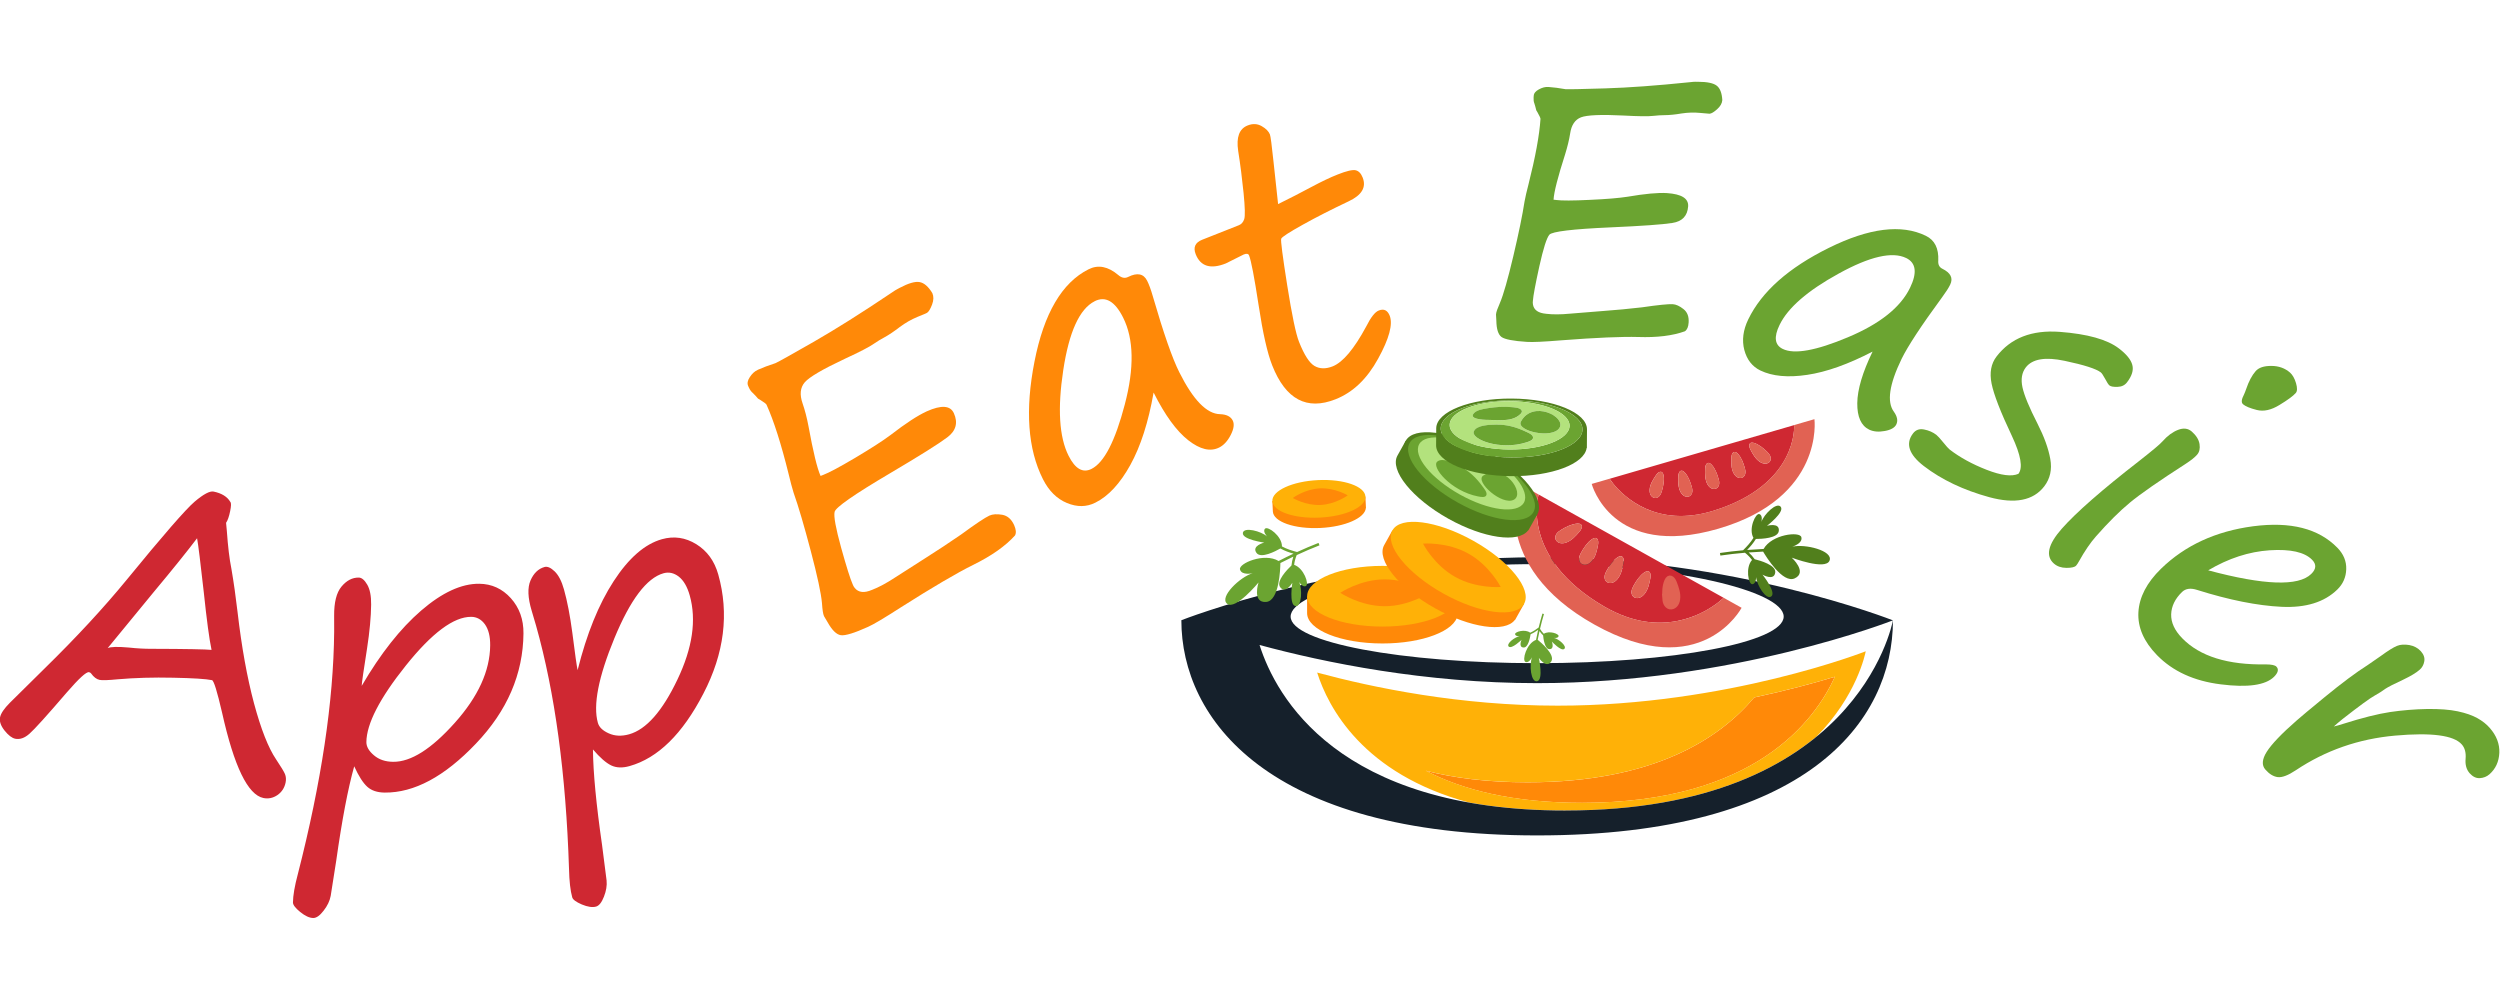 <?xml version="1.0" encoding="UTF-8"?>
<!-- Creator: CorelDRAW 2019 (64-Bit) -->
<svg width="15mm" height="6mm" clip-rule="evenodd" fill-rule="evenodd" image-rendering="optimizeQuality" shape-rendering="geometricPrecision" text-rendering="geometricPrecision" version="1.1" viewBox="0 0 170.7 68.281" xml:space="preserve" xmlns="http://www.w3.org/2000/svg">
 
  
  
  
  
  
  
  
  
  
  
  
  
  
  
  
  
  
  
  
  
  
  
  
  
  
  
  
  
  
  
  
  
  
  
  
  
  
  
  
  
  
  
  
  
  
  
  
  
  
  
  
  
  <g transform="matrix(.334 0 0 .334 -56.737 -9.052)" fill-rule="nonzero"><g stroke-width=".629"><path d="m528.48 169.69c-7.004 8.35-20.52 17.349-46.333 17.349-8.174 0-15.027-0.887-20.804-2.372 7.419 3.876 17.708 6.563 31.96 6.563 35.239 0 47.585-16.776 51.675-25.775-4.235 1.29-9.854 2.819-16.506 4.235z" fill="#ff8908"/><path d="m439.14 164.6c2.24 7.06 9.319 20.741 31.079 26.574 5.777 1.032 12.308 1.617 19.69 1.617 25.492 0 41.399-6.997 51.266-15.052 8.281-8.363 10.005-16.952 10.112-17.494 0 0-28.267 11.119-62.99 11.119-19.885 0-37.611-3.643-49.158-6.765zm89.343 5.078c6.651-1.416 12.271-2.951 16.506-4.235-4.09 8.998-16.443 25.775-51.675 25.775-14.253 0-24.541-2.687-31.96-6.563 5.77 1.485 12.629 2.372 20.804 2.372 25.806 0 39.329-8.998 46.333-17.349z" fill="#ffb107"/><path d="m489.91 192.8c-46.541 0-59.201-23.308-62.549-33.842 13.328 3.606 33.792 7.803 56.754 7.803 40.091 0 72.598-12.787 72.731-12.837-0.233 1.233-7.797 38.87-66.935 38.87zm-5.795-50.373c27.832 0 50.398 5.462 50.398 10.723 0 5.261-22.565 9.527-50.398 9.527s-50.398-4.266-50.398-9.527c0-5.261 22.565-10.723 50.398-10.723zm72.737 11.497h-6e-3c-0.113-0.044-32.627-12.894-72.731-12.894-40.166 0-72.737 12.868-72.737 12.868 0 20.048 17.55 43.992 72.737 43.992 55.155 0 72.718-23.321 72.737-43.961z" fill="#15202b"/><path d="m465.3 148.99c-2.769-1.661-7.469-2.75-12.806-2.75-5.336 0-10.037 1.089-12.806 2.75h-2.605v3.455c0 3.429 6.903 6.205 15.411 6.205 8.225 0 14.926-2.599 15.367-5.865h0.044v-3.795z" fill="#ff8908"/><path d="m467.91 148.99c0 3.423-6.897 6.205-15.411 6.205s-15.411-2.775-15.411-6.205c0-3.423 6.903-6.205 15.411-6.205 8.514 0 15.411 2.775 15.411 6.205z" fill="#ffb107"/><path d="m462.05 148.29s-4.071 2.744-9.093 2.744c-5.022 0-9.093-2.744-9.093-2.744s4.071-2.744 9.093-2.744c5.021 0 9.093 2.744 9.093 2.744z" fill="#ff8908"/><path d="m479.16 149.28c-1.605-2.794-5.179-6.041-9.842-8.64s-9.301-3.939-12.522-3.838l-2.278-1.271-1.68 3.014c-1.668 2.989 3.002 8.778 10.433 12.925 7.18 4.008 14.297 5.009 16.279 2.372l0.038 0.019 1.85-3.31z" fill="#ff8908"/><path d="m481.44 150.55c-1.668 2.989-9.049 2.051-16.48-2.095-7.432-4.147-12.107-9.936-10.433-12.925 1.668-2.995 9.049-2.051 16.48 2.095 7.432 4.147 12.101 9.936 10.433 12.925z" fill="#ffb107"/><path d="m476.66 147.1s-4.889 0.409-9.275-2.039c-4.386-2.448-6.607-6.827-6.607-6.827s4.889-0.409 9.275 2.039c4.386 2.448 6.607 6.827 6.607 6.827z" fill="#ff8908"/><path d="m447.4 128.7c-1.756-0.944-4.688-1.479-7.985-1.321-3.297 0.157-6.167 0.969-7.822 2.077l-1.611 0.075 0.101 2.133c0.101 2.114 4.443 3.625 9.697 3.373 5.078-0.239 9.137-2.045 9.313-4.071h0.025l-0.113-2.341-1.611 0.075z" fill="#ff8908"/><path d="m449.01 128.63c0.101 2.114-4.078 4.034-9.332 4.285-5.254 0.252-9.596-1.265-9.697-3.379-0.101-2.114 4.078-4.034 9.332-4.285 5.254-0.252 9.596 1.258 9.697 3.379z" fill="#ffb107"/><path d="m445.38 128.37s-2.435 1.812-5.531 1.963c-3.102 0.145-5.695-1.428-5.695-1.428s2.435-1.812 5.531-1.963c3.102-0.145 5.695 1.422 5.695 1.422z" fill="#ff8908"/><path d="m423.95 136.07c-0.164 1.34 4.373 1.957 4.373 1.957s-2.662 0.648-1.579 2.114c0.894 1.214 3.87-0.334 4.877-0.912 0.887 0.497 1.837 0.824 2.681 1.063-1.026 0.478-2.039 0.975-3.039 1.498-2.92-1.768-8.218 0.497-7.897 1.73 0.327 1.284 2.593 0.774 2.593 0.774-2.53 0.705-6.928 4.877-5.217 6.242 1.712 1.365 6.412-4.354 6.412-4.354s-1.372 4.216 1.567 3.977c2.687-0.22 2.888-6.815 2.901-7.954 0.875-0.453 1.762-0.887 2.649-1.309-0.195 0.585-0.327 1.196-0.384 1.812-0.812 0.774-3.216 3.222-2.303 4.443 1.095 1.46 2.479-0.906 2.479-0.906s-0.711 4.518 0.623 4.751c1.334 0.227 1.454-3.518 0.743-4.971 0 0 0.698 1.252 1.422 0.875 0.692-0.359-0.422-3.662-2.416-4.323 0.082-0.686 0.258-1.359 0.522-1.995 1.535-0.711 3.083-1.384 4.657-1.995l-0.195-0.497c-1.479 0.573-2.932 1.202-4.38 1.863l-0.145-0.038c-0.894-0.239-1.97-0.573-2.951-1.107 0.019-2.127-2.901-4.204-3.455-3.631-0.566 0.592 0.434 1.617 0.434 1.617-1.189-1.101-4.814-2.058-4.978-0.717z" fill="#6ba431"/><path d="m533.92 130.73c0.812 1.082-2.825 3.87-2.825 3.87s2.637-0.761 2.423 1.051c-0.176 1.498-3.53 1.63-4.688 1.63-0.522 0.868-1.183 1.623-1.8 2.253 1.126-0.088 2.253-0.157 3.379-0.208 1.661-2.983 7.381-3.643 7.715-2.416 0.352 1.277-1.863 1.963-1.863 1.963 2.549-0.642 8.432 0.799 7.627 2.838-0.805 2.033-7.727-0.604-7.727-0.604s3.285 2.983 0.61 4.229c-2.448 1.139-5.884-4.487-6.463-5.468-0.982 0.038-1.97 0.101-2.951 0.176 0.459 0.415 0.875 0.875 1.233 1.384 1.089 0.264 4.392 1.202 4.197 2.712-0.227 1.812-2.605 0.44-2.605 0.44s2.857 3.574 1.812 4.436c-1.045 0.862-3.008-2.328-3.109-3.952 0 0 0.013 1.435-0.799 1.466-0.78 0.032-1.447-3.392-0.044-4.952-0.415-0.554-0.9-1.051-1.441-1.479-1.686 0.151-3.367 0.327-5.034 0.579l-0.082-0.529c1.567-0.239 3.146-0.409 4.726-0.554l0.107-0.107c0.654-0.648 1.428-1.472 2.014-2.429-1.07-1.837 0.44-5.091 1.196-4.864 0.787 0.233 0.428 1.617 0.428 1.617 0.485-1.548 3.159-4.178 3.964-3.09z" fill="#517f1c"/><path d="m478.31 159.28c0.592 0.592 2.618-1.378 2.618-1.378s-0.705 1.542 0.428 1.573c0.931 0.025 1.315-2.014 1.416-2.718 0.579-0.239 1.101-0.579 1.542-0.894-0.157 0.68-0.302 1.359-0.428 2.051-1.976 0.749-2.895 4.185-2.171 4.499 0.749 0.327 1.365-0.963 1.365-0.963-0.623 1.498-0.271 5.229 1.051 4.915 1.315-0.315 0.327-4.776 0.327-4.776s1.529 2.278 2.53 0.755c0.919-1.397-2.215-4.002-2.763-4.443 0.113-0.598 0.239-1.196 0.371-1.787 0.208 0.321 0.459 0.617 0.736 0.881 0.063 0.686 0.334 2.794 1.277 2.813 1.126 0.025 0.503-1.554 0.503-1.554s1.926 2.07 2.549 1.51c0.617-0.56-1.152-2.045-2.133-2.259 0 0 0.875 0.138 0.969-0.359 0.088-0.472-1.944-1.189-3.021-0.472-0.302-0.302-0.56-0.642-0.774-1.013 0.239-1.013 0.503-2.026 0.805-3.027l-0.315-0.094c-0.283 0.938-0.535 1.888-0.768 2.844l-0.075 0.057c-0.459 0.346-1.032 0.743-1.661 1.013-1.026-0.818-3.153-0.189-3.083 0.296 0.069 0.503 0.95 0.409 0.95 0.409-0.994 0.157-2.838 1.554-2.247 2.146z" fill="#6ba431"/><path d="m484.41 128.2 37.825 21.112-0.012 0.012c-0.069 0.063-0.44 0.409-1.063 0.912-2.945 2.291-11.704 7.595-23.264 0.906-17.456-10.1-13.485-22.937-13.485-22.937zm25.712 21.118c0.025 0.39 0.069 0.793 0.239 1.152 0.164 0.359 0.466 0.667 0.85 0.761 0.422 0.101 0.875-0.082 1.17-0.396 0.296-0.315 0.453-0.736 0.522-1.158 0.189-1.196-0.252-2.391-0.686-3.518-0.371-0.956-1.158-1.454-1.661-0.308-0.453 1.032-0.491 2.366-0.422 3.474zm-6.305-2.467c-0.189 0.346-0.359 0.705-0.409 1.095-0.05 0.39 0.038 0.818 0.315 1.095 0.302 0.308 0.78 0.396 1.196 0.289 0.415-0.107 0.774-0.384 1.057-0.705 0.799-0.906 1.057-2.152 1.29-3.341 0.195-1.007-0.208-1.85-1.246-1.152-0.931 0.629-1.674 1.743-2.209 2.718zm-5.506-3.077c-0.189 0.346-0.359 0.711-0.409 1.095-0.05 0.39 0.038 0.818 0.315 1.095 0.302 0.308 0.78 0.39 1.202 0.289 0.415-0.107 0.774-0.384 1.057-0.705 0.799-0.906 1.057-2.152 1.29-3.341 0.195-1.007-0.208-1.85-1.24-1.152-0.931 0.629-1.674 1.743-2.209 2.712zm-5.204-3.732c-0.189 0.346-0.365 0.711-0.409 1.101-0.05 0.39 0.038 0.812 0.315 1.095 0.302 0.308 0.78 0.39 1.202 0.289 0.415-0.107 0.774-0.384 1.057-0.705 0.799-0.906 1.057-2.152 1.29-3.341 0.195-1.007-0.208-1.85-1.24-1.152-0.931 0.629-1.674 1.743-2.209 2.712zm-4.09-4.625c-0.334 0.208-0.661 0.44-0.9 0.749-0.239 0.315-0.365 0.73-0.271 1.107 0.113 0.415 0.485 0.73 0.9 0.843 0.415 0.113 0.862 0.05 1.271-0.088 1.139-0.396 1.982-1.353 2.775-2.272 0.667-0.78 0.73-1.712-0.516-1.611-1.12 0.088-2.316 0.692-3.26 1.271z" fill="#cf2832"/></g><g fill="#e16253"><g stroke-width=".629"><path d="m480.25 125.87s-6.217 16.757 15.6 28.934c21.823 12.176 30.06-3.448 30.06-3.448l-3.675-2.051s-10.018 10.112-24.34 1.831c-17.456-10.1-13.485-22.937-13.485-22.937l-4.166-2.322z"/><path d="m489.02 135.42c-0.334 0.208-0.661 0.44-0.9 0.749-0.239 0.315-0.365 0.73-0.271 1.107 0.113 0.415 0.485 0.73 0.9 0.843 0.415 0.113 0.862 0.05 1.271-0.088 1.139-0.396 1.982-1.353 2.775-2.272 0.667-0.78 0.73-1.712-0.516-1.611-1.12 0.088-2.316 0.692-3.26 1.271z"/><path d="m493.11 140.04c-0.189 0.346-0.365 0.711-0.409 1.101-0.05 0.39 0.038 0.812 0.315 1.095 0.302 0.308 0.78 0.39 1.202 0.289 0.415-0.107 0.774-0.384 1.057-0.705 0.799-0.906 1.057-2.152 1.29-3.341 0.195-1.007-0.208-1.85-1.24-1.152-0.931 0.629-1.674 1.743-2.209 2.712z"/><path d="m498.31 143.78c-0.189 0.346-0.359 0.711-0.409 1.095-0.05 0.39 0.038 0.818 0.315 1.095 0.302 0.308 0.78 0.39 1.202 0.289 0.415-0.107 0.774-0.384 1.057-0.705 0.799-0.906 1.057-2.152 1.29-3.341 0.195-1.007-0.208-1.85-1.24-1.152-0.931 0.629-1.674 1.743-2.209 2.712z"/><path d="m503.82 146.85c-0.189 0.346-0.359 0.705-0.409 1.095-0.05 0.39 0.038 0.818 0.315 1.095 0.302 0.308 0.78 0.396 1.196 0.289 0.415-0.107 0.774-0.384 1.057-0.705 0.799-0.906 1.057-2.152 1.29-3.341 0.195-1.007-0.208-1.85-1.246-1.152-0.931 0.629-1.674 1.743-2.209 2.718z"/></g><path d="m510.12 149.32c0.025 0.39 0.069 0.793 0.239 1.152 0.164 0.359 0.466 0.667 0.85 0.761 0.422 0.101 0.875-0.082 1.17-0.396 0.296-0.315 0.453-0.736 0.522-1.158 0.189-1.196-0.252-2.391-0.686-3.518-0.371-0.956-1.158-1.454-1.661-0.308-0.453 1.032-0.491 2.366-0.422 3.474z" stroke="#e16253" stroke-miterlimit="10" stroke-width=".87"/></g><path d="m536.65 114.01-37.718 10.968 6e-3 6e-3v6e-3c0.05 0.069 0.308 0.447 0.755 1.026 2.139 2.624 8.797 9.087 20.376 5.531 17.481-5.374 16.581-17.531 16.581-17.531zm-27.021 13.435c-0.101 0.34-0.227 0.686-0.44 0.969-0.22 0.283-0.547 0.497-0.906 0.497-0.39 0-0.755-0.252-0.95-0.585-0.195-0.334-0.252-0.743-0.227-1.133 0.075-1.095 0.705-2.058 1.321-2.97 0.522-0.774 1.321-1.051 1.535 0.063 0.189 1-0.05 2.19-0.334 3.159zm6.072-0.9c0.094 0.346 0.176 0.698 0.138 1.051-0.038 0.352-0.201 0.711-0.503 0.906-0.327 0.208-0.774 0.189-1.12 0.013-0.346-0.176-0.604-0.497-0.793-0.837-0.522-0.963-0.497-2.121-0.459-3.216 0.032-0.931 0.56-1.592 1.334-0.761 0.692 0.749 1.12 1.881 1.397 2.844zm5.494-1.598c0.094 0.346 0.176 0.698 0.138 1.057-0.038 0.352-0.201 0.711-0.503 0.906-0.327 0.208-0.768 0.189-1.12 0.013-0.346-0.176-0.604-0.497-0.793-0.837-0.522-0.963-0.497-2.121-0.459-3.216 0.032-0.931 0.56-1.592 1.334-0.761 0.698 0.749 1.12 1.881 1.397 2.851zm5.355-2.24c0.094 0.346 0.176 0.698 0.138 1.057-0.032 0.352-0.201 0.711-0.503 0.906-0.327 0.214-0.768 0.189-1.114 0.013-0.346-0.176-0.604-0.497-0.793-0.837-0.522-0.963-0.497-2.121-0.459-3.216 0.032-0.931 0.56-1.592 1.334-0.761 0.698 0.749 1.126 1.881 1.397 2.844zm4.556-3.253c0.258 0.252 0.497 0.522 0.642 0.85 0.145 0.327 0.176 0.717 0.013 1.032-0.182 0.346-0.579 0.547-0.969 0.56-0.39 0.013-0.774-0.132-1.101-0.34-0.931-0.585-1.479-1.598-1.988-2.567-0.434-0.824-0.302-1.661 0.78-1.321 0.975 0.308 1.907 1.082 2.624 1.787z" fill="#cf2832" stroke-width=".629"/><g fill="#e16253" stroke-width=".629"><path d="m540.8 112.8s2.089 16.071-19.671 22.396-25.863-9.162-25.863-9.162l3.662-1.063s6.796 10.974 21.137 6.563c17.481-5.374 16.581-17.531 16.581-17.531l4.153-1.208z"/><path d="m531.11 119.45c0.258 0.252 0.497 0.522 0.642 0.85s0.176 0.717 0.013 1.032c-0.182 0.346-0.579 0.547-0.969 0.56-0.39 0.013-0.774-0.132-1.101-0.34-0.931-0.585-1.479-1.598-1.988-2.567-0.434-0.824-0.302-1.661 0.78-1.321 0.975 0.308 1.907 1.082 2.624 1.787z"/><path d="m526.55 122.71c0.094 0.346 0.176 0.698 0.138 1.057-0.032 0.352-0.201 0.711-0.503 0.906-0.327 0.214-0.768 0.189-1.114 0.013-0.346-0.176-0.604-0.497-0.793-0.837-0.522-0.963-0.497-2.121-0.459-3.216 0.032-0.931 0.56-1.592 1.334-0.761 0.698 0.749 1.126 1.881 1.397 2.844z"/><path d="m521.2 124.95c0.094 0.346 0.176 0.698 0.138 1.057-0.038 0.352-0.201 0.711-0.503 0.906-0.327 0.208-0.768 0.189-1.12 0.013-0.346-0.176-0.604-0.497-0.793-0.837-0.522-0.963-0.497-2.121-0.459-3.216 0.032-0.931 0.56-1.592 1.334-0.761 0.698 0.749 1.12 1.881 1.397 2.851z"/><path d="m515.71 126.55c0.094 0.346 0.176 0.698 0.138 1.051-0.038 0.352-0.201 0.711-0.503 0.906-0.327 0.208-0.774 0.189-1.12 0.013-0.346-0.176-0.604-0.497-0.793-0.837-0.522-0.963-0.497-2.121-0.459-3.216 0.032-0.931 0.56-1.592 1.334-0.761 0.692 0.749 1.12 1.881 1.397 2.844z"/><path d="m509.63 127.45c-0.101 0.34-0.227 0.686-0.44 0.969-0.22 0.283-0.547 0.497-0.906 0.497-0.39 0-0.755-0.252-0.95-0.585s-0.252-0.743-0.227-1.133c0.075-1.095 0.705-2.058 1.321-2.97 0.522-0.774 1.321-1.051 1.535 0.063 0.189 1-0.05 2.19-0.334 3.159z"/></g><g stroke-width=".629"><path d="m481.88 130.97c-1.605-2.8-5.179-6.041-9.842-8.64s-9.301-3.939-12.522-3.838l-2.278-1.271-1.68 3.014c-1.668 2.989 3.002 8.778 10.433 12.925 7.186 4.008 14.297 5.009 16.279 2.372l0.038 0.019 1.85-3.316-2.278-1.271z" fill="#517f1c"/><path d="m484.16 132.23c-1.668 2.989-9.049 2.051-16.48-2.095s-12.107-9.936-10.433-12.925c1.668-2.989 9.049-2.051 16.48 2.095 7.432 4.147 12.101 9.936 10.433 12.925z" fill="#517f1c"/><path d="m483.35 131.79c-1.567 2.813-8.508 1.932-15.499-1.97-6.991-3.901-11.383-9.345-9.81-12.157 1.567-2.813 8.508-1.932 15.499 1.97 6.991 3.901 11.383 9.345 9.81 12.157z" fill="#6ba431"/><path d="m481.4 129.86c-1.328 2.379-7.192 1.636-13.101-1.668-5.909-3.297-9.628-7.897-8.3-10.282 1.328-2.379 7.192-1.63 13.108 1.668 5.909 3.297 9.621 7.904 8.3 10.282z" fill="#b3e27d"/></g><g fill="#6ba431" stroke-width=".629"><path d="m472.03 128.59c-5.594-1.107-9.659-6.072-8.319-7.136 1.139-0.906 3.574 0.422 4.6 0.95 1.888 0.975 3.398 2.423 4.625 4.134 0.289 0.409 0.944 1.139 0.824 1.699-0.145 0.698-1.265 0.44-1.737 0.346z"/><path d="m473.09 124.33c-1.8 1.183 3.864 6.23 6.268 4.927 2.404-1.303-2.014-7.727-6.268-4.927z"/><path d="m471.83 122.97c-1.491-0.321-2.932-1.321-4.166-2.007-0.409-0.233-3.593-1.951-2.391-2.655 0.025-0.019 0.057-0.032 0.088-0.05 0.925-0.44 2.385 0.157 3.253 0.466 1.428 0.51 2.838 1.183 4.103 2.02 0.453 0.302 1.668 1.007 1.611 1.686-0.025 0.302-0.289 0.415-0.554 0.491-0.648 0.195-1.296 0.182-1.944 0.05z"/></g><g stroke-width=".629"><path d="m463.48 114.68-0.025 3.455c-0.025 3.423 6.859 6.249 15.367 6.311 8.225 0.057 14.945-2.492 15.411-5.758h0.044l0.025-3.795c0.025-3.429-6.859-6.255-15.367-6.311-8.514-0.063-15.43 2.668-15.455 6.091zm29.903 0.214c-0.025 3.222-6.532 5.789-14.536 5.726-8.004-0.057-14.473-2.712-14.448-5.934 0.025-3.222 6.532-5.789 14.53-5.733 8.004 0.057 14.473 2.712 14.448 5.934z" fill="#517f1c"/><path d="m493.38 114.9c-0.025 3.222-6.532 5.789-14.536 5.726-8.004-0.057-14.473-2.712-14.448-5.934 0.025-3.222 6.532-5.789 14.53-5.733 8.004 0.057 14.473 2.712 14.448 5.934zm-2.643-0.755c0.019-2.725-5.449-4.971-12.22-5.021-6.771-0.05-12.271 2.121-12.29 4.845-0.019 2.725 5.449 4.971 12.22 5.022 6.765 0.05 12.271-2.121 12.29-4.845z" fill="#6ba431"/><path d="m490.74 114.15c-0.019 2.725-5.525 4.889-12.29 4.845-6.771-0.05-12.239-2.297-12.22-5.021 0.019-2.725 5.519-4.896 12.29-4.845 6.771 0.05 12.239 2.297 12.22 5.021zm-9.949-0.85c-1.007 1.9 6.381 3.599 7.866 1.303s-5.481-5.808-7.866-1.303zm-1.756-0.585c0.629-0.189 1.208-0.491 1.68-0.975 0.189-0.195 0.371-0.422 0.245-0.698-0.277-0.629-1.68-0.661-2.221-0.705-1.516-0.126-3.064-0.038-4.569 0.208-0.912 0.145-2.479 0.321-3.077 1.158-0.019 0.025-0.038 0.057-0.057 0.082-0.711 1.196 2.907 1.17 3.379 1.177 1.41 0.013 3.159 0.195 4.619-0.239zm2.869 4.833c0.459-0.145 1.561-0.459 1.359-1.139-0.17-0.547-1.089-0.881-1.542-1.095-1.9-0.912-3.927-1.454-6.047-1.397-1.158 0.032-3.933 0.038-4.493 1.378-0.661 1.579 5.292 3.977 10.729 2.253z" fill="#b3e27d"/></g><g fill="#6ba431" stroke-width=".629"><path d="m481.9 117.54c-5.437 1.724-11.39-0.673-10.729-2.253 0.56-1.34 3.335-1.347 4.493-1.378 2.121-0.057 4.141 0.485 6.047 1.397 0.453 0.214 1.372 0.547 1.542 1.095 0.208 0.68-0.9 0.994-1.359 1.139z"/><path d="m480.79 113.3c-1.007 1.9 6.381 3.599 7.866 1.303s-5.481-5.808-7.866-1.303z"/><path d="m479.03 112.71c-1.46 0.434-3.209 0.258-4.619 0.239-0.472-6e-3 -4.09 0.019-3.379-1.177 0.019-0.032 0.038-0.057 0.057-0.082 0.598-0.831 2.165-1.007 3.077-1.158 1.498-0.239 3.052-0.334 4.569-0.208 0.541 0.044 1.944 0.082 2.221 0.705 0.12 0.277-0.057 0.503-0.245 0.698-0.472 0.478-1.051 0.787-1.68 0.975z"/></g><g fill="#ff8908" stroke-width=".629"><path d="m359.4 91.049c-0.069 0.057-0.724 0.34-1.97 0.837-1.246 0.516-2.454 1.202-3.612 2.064-1.152 0.887-2.209 1.605-3.171 2.127-0.667 0.352-1.378 0.78-2.127 1.296-0.938 0.661-2.92 1.686-5.934 3.077-4.524 2.121-7.255 3.725-8.193 4.801-0.938 1.089-1.076 2.523-0.453 4.311 0.472 1.365 0.881 2.92 1.208 4.663 0.956 5.229 1.774 8.621 2.473 10.175l0.547-0.214c1.152-0.434 3.348-1.605 6.588-3.524 3.241-1.932 5.619-3.467 7.149-4.612 3.102-2.397 5.582-4.015 7.413-4.852 2.989-1.34 4.839-1.221 5.556 0.384 0.881 1.957 0.428 3.606-1.365 4.94-1.793 1.347-5.689 3.788-11.698 7.337-7.35 4.342-11.125 6.972-11.32 7.885-0.214 0.912 0.239 3.341 1.328 7.306 1.101 3.952 1.888 6.444 2.347 7.463l0.176 0.403c0.661 1.139 1.737 1.472 3.209 0.994l0.654-0.245c1.353-0.529 2.869-1.34 4.55-2.442l6.412-4.103c2.397-1.51 4.789-3.102 7.199-4.757 2.958-2.171 4.883-3.448 5.77-3.857 0.654-0.296 1.529-0.352 2.618-0.17 1.076 0.195 1.881 0.894 2.435 2.108 0.39 0.887 0.466 1.592 0.182 2.121-1.951 2.165-4.814 4.191-8.602 6.041-3.266 1.623-8.193 4.505-14.781 8.69-3.316 2.133-5.525 3.455-6.651 3.952-2.8 1.271-4.638 1.825-5.55 1.712-0.9-0.12-1.812-1.013-2.731-2.662l-0.686-1.152-0.069-0.145c-0.176-0.39-0.302-1.258-0.396-2.618-0.17-1.97-0.931-5.506-2.278-10.616-1.347-5.103-2.511-9.099-3.53-11.969-0.315-1.019-0.642-2.253-0.994-3.738-1.523-6.167-3.039-10.924-4.531-14.228-0.082-0.176-0.522-0.51-1.315-1-0.189-0.094-0.321-0.176-0.415-0.239-0.403-0.478-0.768-0.868-1.076-1.152-0.308-0.271-0.579-0.617-0.78-1.07l-0.164-0.359c-0.233-0.522-0.126-1.139 0.34-1.825 0.453-0.698 0.988-1.183 1.579-1.454l0.107-0.057c1.007-0.447 2.184-0.894 3.537-1.328l0.145-0.069c0.547-0.245 3.096-1.674 7.633-4.266 4.537-2.605 9.854-5.947 15.927-10.037 0.642-0.434 1.032-0.686 1.177-0.743l0.522-0.283c1.806-0.956 3.171-1.353 4.084-1.183 0.925 0.17 1.787 0.919 2.599 2.259 0.296 0.673 0.283 1.447-0.057 2.347-0.346 0.9-0.68 1.447-1.013 1.668z"/><path d="m405.7 107.37c-1.063 6.047-2.649 10.974-4.751 14.781-2.102 3.801-4.487 6.387-7.161 7.715-1.8 0.906-3.744 0.925-5.808 0.063-2.077-0.862-3.706-2.492-4.908-4.883-3.096-6.154-3.656-14.165-1.724-24.013 1.932-9.867 5.632-16.16 11.056-18.878 1.963-0.988 3.983-0.592 6.072 1.17 0.68 0.592 1.353 0.73 2.014 0.396 1.869-0.938 3.165-0.673 3.889 0.774 0.371 0.724 0.761 1.774 1.158 3.159 2.19 7.545 3.996 12.73 5.424 15.562 2.838 5.657 5.607 8.508 8.332 8.558 1.315 0.044 2.171 0.478 2.586 1.296 0.359 0.724 0.227 1.705-0.409 2.951-0.636 1.246-1.428 2.102-2.353 2.567-1.812 0.906-3.914 0.403-6.324-1.479-2.423-1.9-4.776-5.141-7.079-9.735zm-12.044-18.683c-3.09 1.548-5.236 6.249-6.425 14.089-1.189 7.841-0.831 13.68 1.089 17.494 1.347 2.687 2.913 3.587 4.688 2.693 2.58-1.29 4.845-5.682 6.802-13.164 1.97-7.476 1.85-13.41-0.334-17.764-1.68-3.348-3.606-4.462-5.814-3.36z"/><path d="m431.16 68.824c2.423-1.196 4.694-2.36 6.809-3.499 2.089-1.114 3.864-1.963 5.324-2.536 1.844-0.736 3.096-1.026 3.713-0.881s1.101 0.636 1.441 1.498c0.774 1.97-0.17 3.58-2.857 4.845-3.436 1.63-6.569 3.216-9.389 4.789-2.807 1.561-4.279 2.517-4.411 2.869-0.132 0.334 0.277 3.524 1.233 9.559 0.956 6.028 1.756 9.873 2.41 11.522 1.063 2.674 2.114 4.323 3.178 4.933 1.063 0.61 2.297 0.629 3.7 0.075 2.089-0.831 4.38-3.555 6.865-8.168 0.931-1.856 1.781-2.951 2.555-3.247 1.045-0.422 1.781-0.063 2.234 1.045 0.692 1.756-0.094 4.694-2.366 8.81-2.259 4.128-5.154 6.884-8.684 8.281-5.89 2.341-10.207 0.044-12.957-6.903-0.994-2.505-1.926-6.626-2.794-12.365-0.875-5.707-1.523-9.087-1.944-10.131-0.138-0.359-0.51-0.428-1.089-0.195l-3.662 1.831c-3.115 1.24-5.173 0.604-6.154-1.869-0.56-1.416-0.12-2.397 1.309-2.97l7.52-2.976c0.51-0.201 0.868-0.61 1.082-1.227 0.208-0.617 0.164-2.404-0.126-5.336-0.296-2.939-0.661-5.821-1.107-8.633-0.415-2.788 0.214-4.506 1.919-5.191 1.045-0.422 2.007-0.371 2.882 0.132 0.875 0.491 1.428 1.063 1.686 1.693 0.138 0.334 0.39 2.253 0.755 5.739l0.919 8.514z"/></g><path d="m216.96 129.72c0.195 0.214 0.17 0.85-0.044 1.894-0.22 1.076-0.491 1.869-0.831 2.372l0.157 1.674c0.22 3.109 0.522 5.701 0.938 7.759 0.472 2.75 0.887 5.682 1.252 8.81 0.831 7.167 1.957 13.397 3.367 18.67 1.422 5.279 2.92 9.087 4.506 11.44 0.994 1.485 1.598 2.486 1.825 3.014 0.208 0.522 0.252 1.101 0.126 1.718-0.227 1.101-0.787 1.957-1.674 2.574-0.894 0.604-1.85 0.805-2.869 0.598-3.184-0.654-5.997-6.469-8.451-17.475-1.007-4.336-1.68-6.544-2.064-6.62-1.196-0.245-3.826-0.415-7.923-0.497-4.084-0.094-7.859 0.025-11.32 0.321-1.976 0.195-3.222 0.233-3.719 0.126-0.623-0.126-1.208-0.566-1.756-1.334-0.094-0.126-0.239-0.208-0.415-0.245-0.547-0.113-2.051 1.271-4.543 4.141-4.084 4.757-6.626 7.564-7.627 8.438-0.994 0.887-1.963 1.221-2.92 1.026-0.661-0.138-1.397-0.698-2.177-1.674-0.78-0.988-1.082-1.888-0.919-2.706 0.164-0.805 0.831-1.787 2.007-2.97 1.183-1.17 3.568-3.53 7.18-7.092 6.431-6.299 11.994-12.308 16.688-18.035 7.45-9.112 12.088-14.435 13.9-15.983 1.812-1.535 3.115-2.228 3.889-2.064 1.642 0.34 2.788 1.038 3.411 2.114zm-3.845 30.243c-0.466-2.19-0.988-6.104-1.586-11.774-0.68-6.041-1.126-9.735-1.372-11.05-1.97 2.605-4.927 6.286-8.879 11.018l-9.401 11.446c0.604-0.289 2.058-0.321 4.336-0.12 1.749 0.189 3.291 0.264 4.619 0.258 7.073 0.019 11.163 0.101 12.283 0.22zm29.166 23.799c-1.29 4.581-2.505 11.006-3.675 19.281l-1.133 7.205c-0.189 1.019-0.667 2.033-1.447 3.027-0.761 1-1.472 1.498-2.108 1.498-0.793-6e-3 -1.674-0.422-2.681-1.227-0.994-0.818-1.479-1.46-1.479-1.944 0.013-1.41 0.34-3.341 1-5.814 4.814-18.79 7.293-35.321 7.425-49.561l-6e-3 -3.209c-0.025-2.756 0.472-4.757 1.498-5.991 1.038-1.246 2.202-1.863 3.53-1.85 0.61 6e-3 1.189 0.497 1.743 1.454 0.554 0.956 0.812 2.316 0.793 4.078-0.025 2.467-0.296 5.468-0.837 8.973-0.705 4.43-1.063 6.985-1.095 7.639 3.845-6.582 7.897-11.723 12.164-15.404 4.273-3.681 8.225-5.512 11.868-5.475 2.561 0.025 4.707 1.013 6.456 2.945 1.749 1.951 2.611 4.342 2.586 7.205-0.075 8.3-3.316 15.832-9.735 22.547-6.406 6.727-12.623 10.049-18.626 9.993-1.51-0.013-2.687-0.403-3.549-1.17-0.875-0.78-1.774-2.184-2.693-4.204zm23.925-30.557c-3.574-0.032-8.036 3.291-13.378 9.968-5.343 6.683-8.023 11.893-8.061 15.637-6e-3 0.925 0.503 1.819 1.535 2.693 1.032 0.887 2.341 1.328 3.939 1.34 3.637 0.038 7.834-2.63 12.604-7.973 4.782-5.349 7.18-10.609 7.23-15.82 0.019-1.869-0.346-3.291-1.076-4.317-0.743-1.013-1.674-1.516-2.794-1.529zm24.881 27.115c0.044 4.763 0.673 11.27 1.863 19.545l0.925 7.237c0.101 1.032-0.075 2.133-0.541 3.31-0.453 1.17-0.994 1.85-1.605 2.026-0.761 0.214-1.724 0.063-2.913-0.428-1.183-0.51-1.831-0.988-1.963-1.454-0.384-1.359-0.604-3.304-0.661-5.859-0.629-19.388-2.869-35.95-6.727-49.662l-0.906-3.083c-0.793-2.637-0.875-4.701-0.239-6.173 0.648-1.485 1.592-2.404 2.869-2.763 0.585-0.164 1.284 0.145 2.077 0.906 0.793 0.768 1.428 2.001 1.9 3.694 0.667 2.372 1.24 5.33 1.705 8.848 0.56 4.449 0.931 7.004 1.082 7.639 1.85-7.394 4.298-13.466 7.375-18.192 3.071-4.726 6.356-7.589 9.861-8.577 2.467-0.692 4.801-0.346 7.023 1.019 2.228 1.384 3.719 3.442 4.493 6.192 2.247 7.992 1.24 16.128-3.046 24.365-4.266 8.25-9.307 13.183-15.09 14.807-1.454 0.409-2.693 0.365-3.738-0.132-1.057-0.503-2.309-1.598-3.757-3.285zm14.429-36.025c-3.442 0.969-6.796 5.412-10.056 13.309-3.26 7.91-4.38 13.668-3.367 17.273 0.252 0.894 0.994 1.605 2.228 2.152 1.24 0.56 2.618 0.617 4.159 0.189 3.505-0.988 6.79-4.713 9.873-11.182 3.096-6.469 3.927-12.195 2.517-17.21-0.503-1.793-1.252-3.064-2.24-3.845-1-0.761-2.033-0.988-3.109-0.686z" fill="#cf2832" stroke-width=".629"/><g fill="#6ba431" stroke-width=".629"><path d="m519.39 50.355c-0.075 0.013-0.724-0.044-1.963-0.17-1.227-0.12-2.492-0.088-3.801 0.113-1.315 0.227-2.467 0.34-3.474 0.346-0.698 6e-3 -1.46 0.05-2.284 0.145-1.045 0.126-3.077 0.094-6.104-0.069-4.575-0.233-7.469-0.101-8.684 0.365-1.214 0.472-1.957 1.561-2.215 3.272-0.201 1.309-0.554 2.731-1.032 4.285-1.485 4.625-2.278 7.721-2.366 9.282l0.541 0.063c1.114 0.151 3.398 0.145 6.827-0.025 3.448-0.151 6.022-0.371 7.753-0.642 3.537-0.604 6.236-0.862 8.073-0.743 2.976 0.201 4.417 1.095 4.323 2.7-0.132 1.957-1.208 3.096-3.228 3.404-2.026 0.321-6.217 0.617-12.598 0.9-7.803 0.346-11.975 0.85-12.541 1.498-0.554 0.648-1.24 2.8-2.058 6.475-0.805 3.662-1.246 6.016-1.315 7.042l-0.025 0.39c0.044 1.202 0.761 1.932 2.158 2.184l0.648 0.088c1.309 0.151 2.882 0.151 4.707-0.025l6.941-0.56c2.586-0.182 5.198-0.44 7.866-0.743 3.31-0.485 5.424-0.692 6.305-0.642 0.661 0.038 1.397 0.378 2.177 0.994 0.793 0.617 1.145 1.529 1.063 2.756-0.057 0.881-0.302 1.466-0.761 1.787-2.505 0.906-5.682 1.303-9.546 1.17-3.322-0.094-8.545 0.126-15.662 0.673-3.593 0.296-5.947 0.409-7.079 0.327-2.794-0.176-4.524-0.516-5.204-1-0.673-0.497-1.032-1.598-1.057-3.329l-0.069-1.227 0.013-0.145c0.025-0.378 0.289-1.139 0.799-2.291 0.705-1.649 1.611-4.833 2.725-9.533 1.107-4.701 1.875-8.426 2.297-11.182 0.176-0.956 0.44-2.095 0.793-3.442 1.428-5.644 2.253-10.125 2.467-13.447 0-0.157-0.208-0.629-0.629-1.365-0.107-0.157-0.195-0.283-0.233-0.384-0.132-0.554-0.264-1.019-0.384-1.391-0.145-0.346-0.189-0.749-0.164-1.202l0.025-0.352c0.025-0.529 0.384-0.969 1.051-1.328 0.673-0.365 1.303-0.535 1.9-0.491h0.113c1.007 0.069 2.146 0.22 3.429 0.447h0.132c0.554 0.038 3.222-0.019 8.004-0.164 4.782-0.145 10.509-0.566 17.173-1.252 0.698-0.082 1.114-0.107 1.265-0.101l0.541 6e-3c1.875 0 3.153 0.277 3.82 0.805 0.673 0.529 1.045 1.51 1.126 2.939-0.05 0.661-0.403 1.284-1.063 1.869-0.654 0.585-1.17 0.887-1.523 0.912z"/><path d="m552.68 98.984c-4.971 2.58-9.433 4.172-13.359 4.751-3.933 0.592-7.123 0.289-9.577-0.894-1.655-0.805-2.75-2.202-3.279-4.191-0.516-1.988-0.252-4.071 0.812-6.268 2.75-5.67 8.237-10.534 16.468-14.605s14.844-4.902 19.834-2.467c1.812 0.881 2.649 2.561 2.536 5.059-0.063 0.824 0.22 1.372 0.824 1.668 1.718 0.843 2.259 1.919 1.611 3.26-0.327 0.673-0.881 1.535-1.661 2.593-4.248 5.783-6.997 9.98-8.269 12.579-2.53 5.217-3.052 8.81-1.579 10.804 0.698 0.982 0.862 1.837 0.497 2.599-0.321 0.661-1.114 1.12-2.366 1.34-1.252 0.233-2.303 0.138-3.178-0.277-1.655-0.805-2.467-2.618-2.435-5.418 0.032-2.807 1.082-6.318 3.127-10.534zm6.865-19.136c-2.832-1.372-7.432-0.321-13.787 3.184-6.362 3.492-10.389 6.991-12.088 10.502-1.208 2.479-0.988 4.109 0.648 4.902 2.366 1.152 6.802 0.359 13.328-2.385 6.519-2.731 10.754-6.098 12.699-10.112 1.491-3.064 1.233-5.103-0.793-6.091z"/><path d="m582.5 123.97c0.95-1.233 0.51-3.801-1.315-7.708-2.347-4.94-3.725-8.527-4.172-10.748-0.447-2.234-0.107-4.071 1.019-5.537 2.901-3.776 7.199-5.449 12.894-5.034 5.689 0.428 9.741 1.561 12.126 3.398 1.542 1.17 2.454 2.303 2.731 3.36 0.289 1.07-0.069 2.253-1.082 3.562-0.447 0.585-1.082 0.9-1.907 0.925-0.831 0.032-1.384-0.057-1.668-0.277-0.208-0.157-0.51-0.617-0.9-1.365-0.403-0.736-0.692-1.17-0.887-1.315-0.938-0.73-3.404-1.523-7.369-2.36-3.971-0.85-6.62-0.396-7.96 1.34-0.812 1.063-1.038 2.423-0.68 4.078 0.359 1.642 1.378 4.115 3.071 7.419 1.359 2.668 2.234 5.072 2.618 7.237 0.384 2.146-0.032 4.008-1.24 5.588-2.234 2.907-5.984 3.637-11.239 2.209-5.267-1.447-9.722-3.562-13.372-6.362-3.064-2.366-3.807-4.594-2.202-6.683 0.554-0.724 1.315-0.988 2.272-0.787 0.956 0.189 1.774 0.547 2.486 1.089 0.283 0.22 0.743 0.724 1.403 1.535 0.636 0.787 1.063 1.265 1.315 1.466 2.102 1.617 4.631 3.002 7.583 4.153 2.951 1.152 5.11 1.422 6.481 0.812z"/><path d="m628.41 109.73c-0.384-0.34-0.315-0.988 0.208-1.976 0.145-0.321 0.289-0.673 0.434-1.095 0.541-1.598 1.196-2.825 1.951-3.688 0.636-0.717 1.699-1.076 3.203-1.063 1.51 0 2.788 0.459 3.832 1.372 0.516 0.466 0.925 1.183 1.214 2.152 0.289 0.982 0.271 1.655-0.063 2.026-0.522 0.592-1.623 1.41-3.322 2.435-1.686 1.038-3.228 1.378-4.631 1.019-1.384-0.346-2.335-0.749-2.838-1.183zm-30.022 26.989c-1.196 1.353-2.36 3.071-3.486 5.097-0.208 0.396-0.415 0.692-0.598 0.912-0.289 0.321-0.95 0.472-1.995 0.466-1.045-6e-3 -1.9-0.308-2.567-0.894-1.737-1.535-1.202-3.901 1.611-7.098 2.913-3.304 8.193-7.935 15.858-13.882 2.662-2.089 4.248-3.411 4.745-3.99 1-1.133 2.058-1.913 3.171-2.347 1.114-0.434 2.058-0.321 2.813 0.34 0.912 0.805 1.447 1.661 1.586 2.567 0.138 0.906-0.025 1.63-0.503 2.171-0.472 0.541-1.221 1.133-2.247 1.806-5.519 3.555-9.345 6.211-11.478 7.979-2.121 1.756-4.424 4.046-6.909 6.872z"/><path d="m634.73 165.49c-1.749 1.693-5.374 2.215-10.861 1.516-5.487-0.68-9.829-2.681-13.038-5.972-2.693-2.763-3.964-5.676-3.801-8.766 0.176-3.09 1.712-6.06 4.625-8.898 4.908-4.776 11.188-7.671 18.834-8.684 7.658-1 13.384 0.466 17.217 4.392 1.258 1.284 1.863 2.744 1.812 4.373-0.044 1.642-0.654 3.039-1.837 4.185-2.649 2.574-6.431 3.75-11.377 3.518-4.952-0.239-10.698-1.384-17.254-3.448-1.334-0.434-2.366-0.296-3.102 0.422-1.428 1.378-2.165 2.907-2.221 4.562-0.044 1.668 0.705 3.304 2.278 4.908 3.599 3.688 9.301 5.462 17.122 5.33 1.126 6e-3 1.825 0.157 2.108 0.453 0.535 0.541 0.359 1.252-0.503 2.108zm-13.422-21.791c11.409 3.058 18.431 3.304 21.049 0.743 1.038-1 1.101-1.97 0.189-2.895-1.535-1.579-4.424-2.221-8.671-1.951-4.241 0.283-8.432 1.642-12.566 4.096z"/><path d="m646.98 175.62c0.478-0.107 1.12-0.289 1.919-0.541 3.883-1.233 7.079-2.033 9.571-2.41 2.492-0.365 5.021-0.579 7.558-0.623 2.536-0.032 4.631 0.12 6.274 0.472 1.655 0.352 2.989 0.818 4.015 1.391s1.881 1.24 2.549 2.014c1.372 1.567 2.026 3.266 1.951 5.078-0.088 1.825-0.761 3.279-2.014 4.386-0.554 0.485-1.221 0.749-1.97 0.793-0.761 0.044-1.454-0.296-2.089-1.007-0.667-0.768-0.931-1.749-0.824-2.964 0.107-1.24-0.157-2.209-0.774-2.913-1.63-1.875-6.173-2.473-13.624-1.812s-14.221 3.014-20.306 7.079c-1.567 1.045-2.794 1.51-3.688 1.41-0.894-0.12-1.737-0.623-2.542-1.548-0.78-0.875-0.686-2.102 0.283-3.637 0.982-1.548 3.021-3.694 6.142-6.418 0.837-0.743 2.75-2.335 5.707-4.763 3.499-2.869 6.437-5.066 8.816-6.569 0.39-0.245 1.271-0.862 2.649-1.831 1.491-1.095 2.599-1.774 3.304-2.064 0.711-0.289 1.548-0.334 2.536-0.17 0.982 0.176 1.762 0.617 2.372 1.29 0.585 0.667 0.812 1.353 0.673 2.064-0.126 0.698-0.44 1.258-0.931 1.686-0.692 0.623-1.85 1.309-3.436 2.07-1.793 0.824-2.989 1.441-3.593 1.837-0.654 0.485-1.378 0.944-2.177 1.384-0.938 0.51-3.127 2.108-6.582 4.808l-1.026 0.85-0.73 0.648z"/></g></g>
 
</svg>
